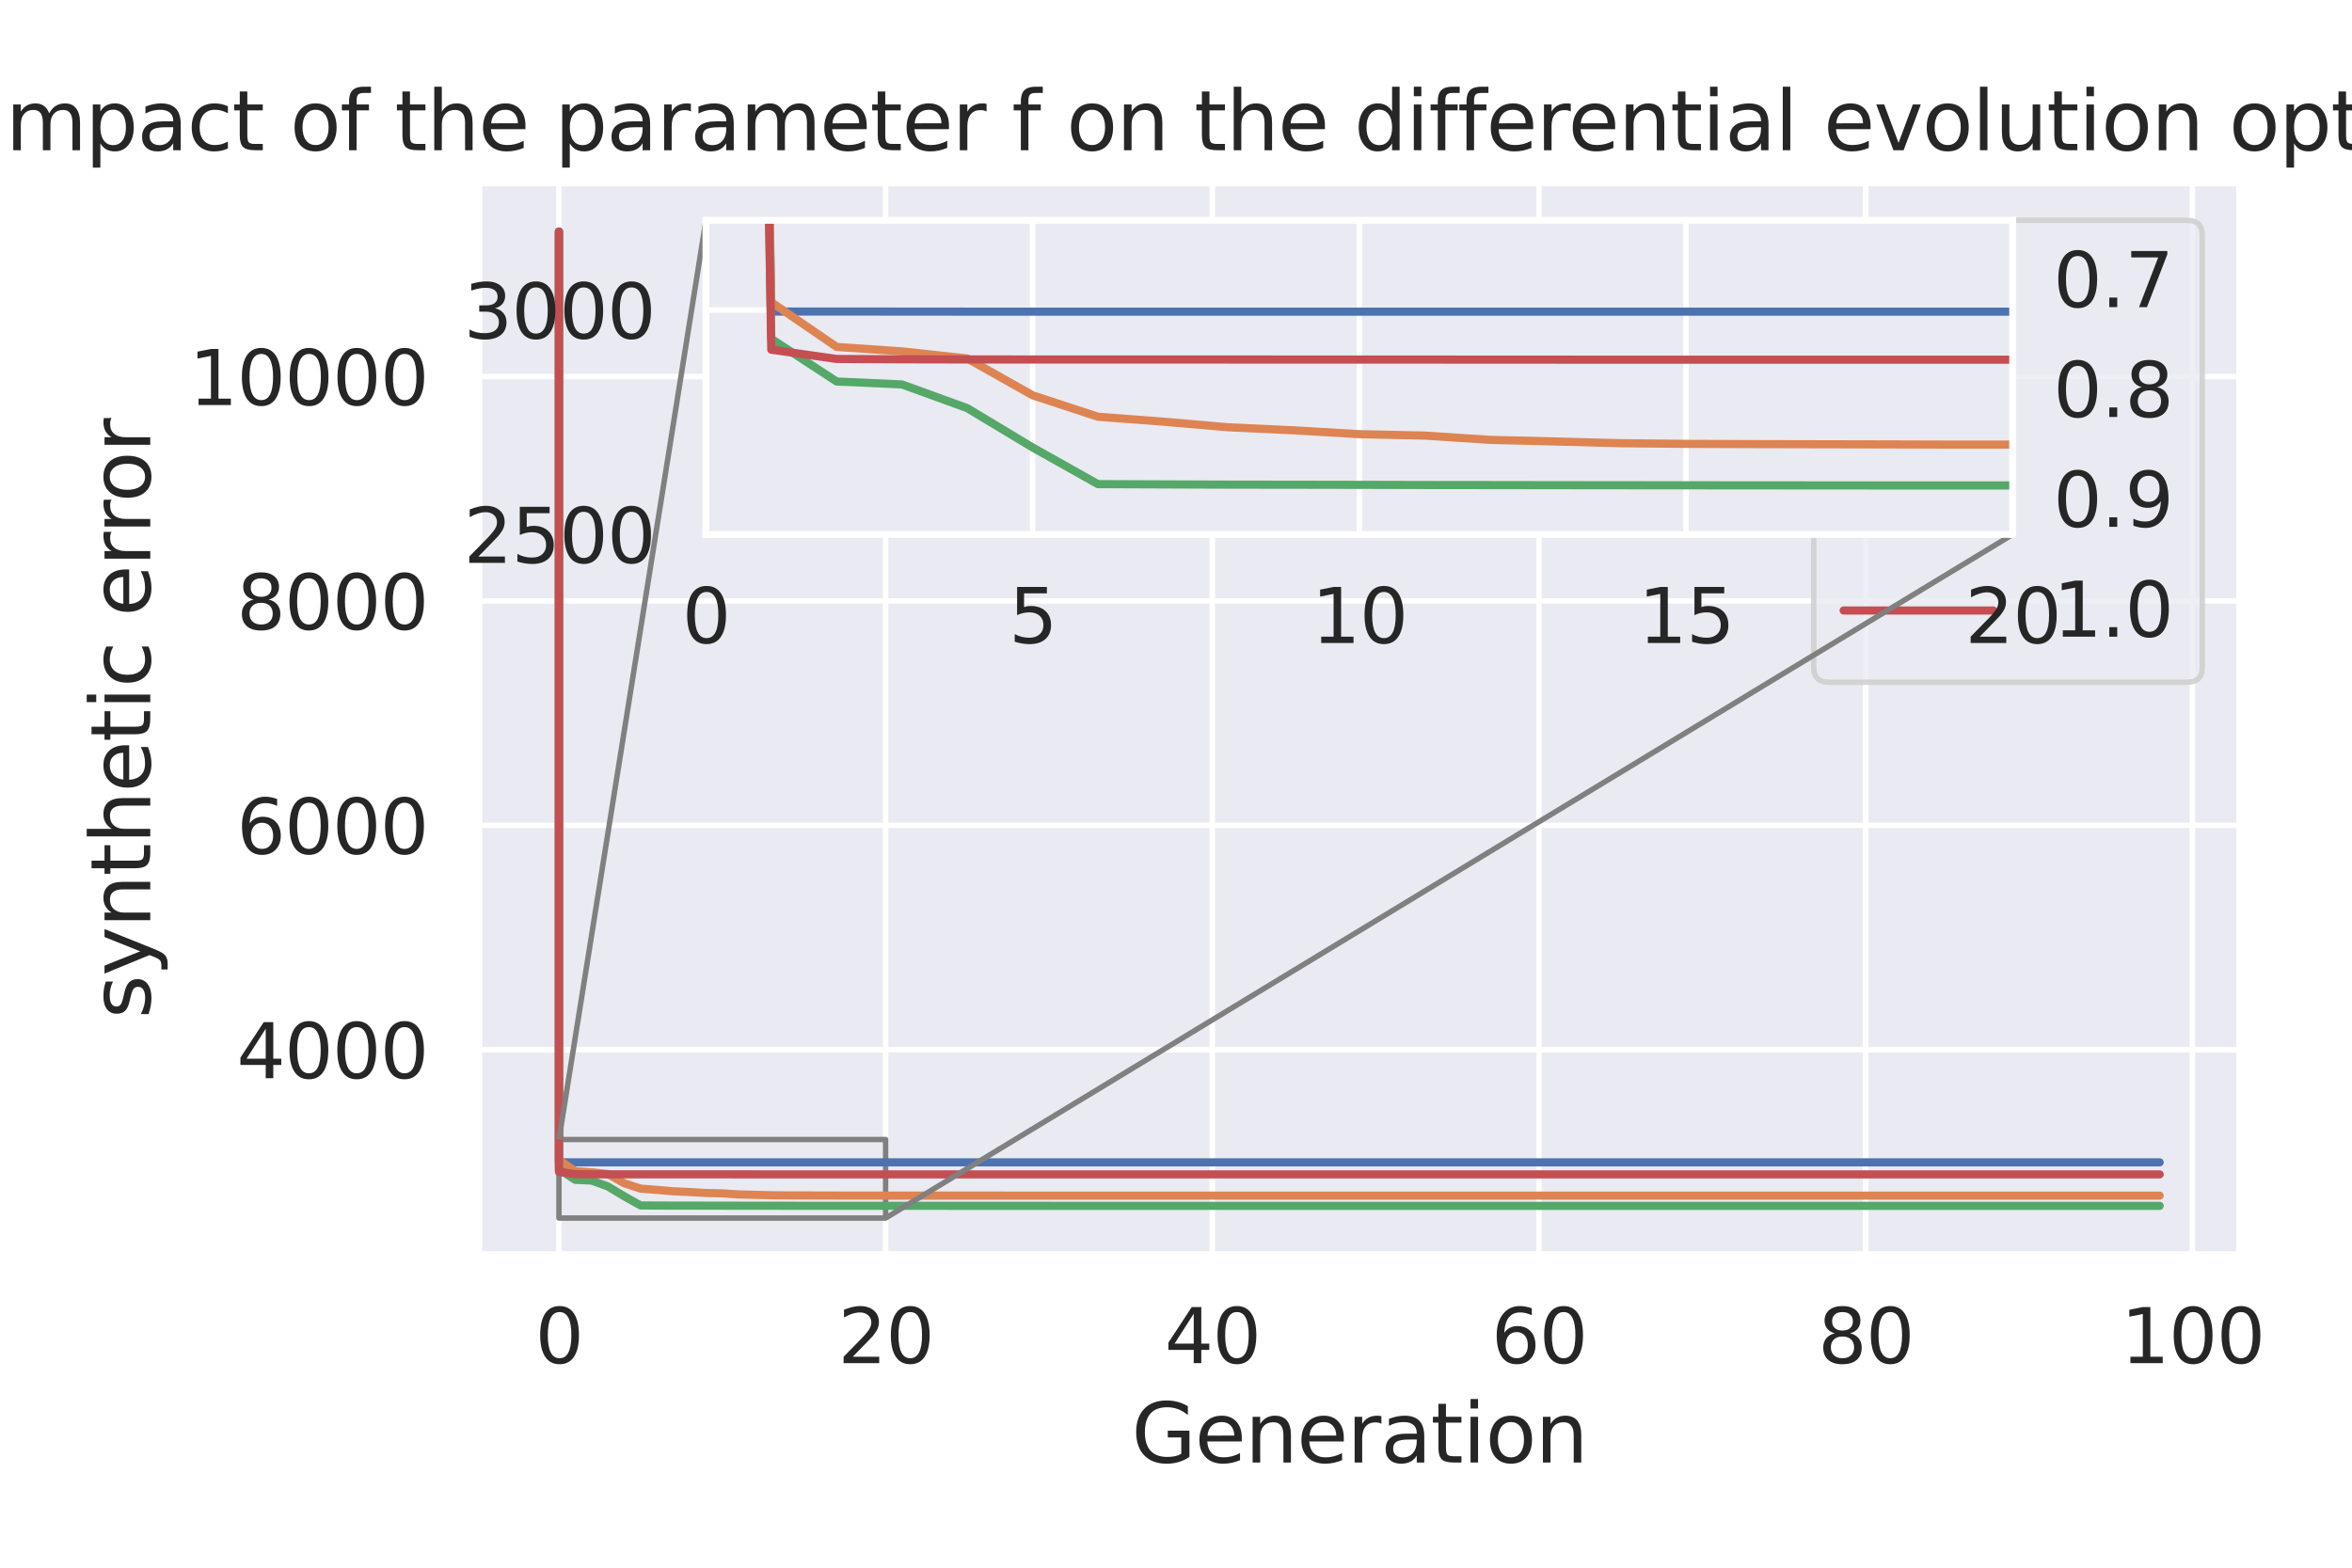 <?xml version="1.0" encoding="utf-8" standalone="no"?>
<!DOCTYPE svg PUBLIC "-//W3C//DTD SVG 1.1//EN"
  "http://www.w3.org/Graphics/SVG/1.1/DTD/svg11.dtd">
<svg xmlns:xlink="http://www.w3.org/1999/xlink" width="432pt" height="288pt" viewBox="0 0 432 288" xmlns="http://www.w3.org/2000/svg" version="1.1">
 <defs>
  <style type="text/css">*{stroke-linejoin: round; stroke-linecap: butt}</style>
 </defs>
 <g id="figure_1">
  <g id="patch_1">
   <path d="M 0 288 
L 432 288 
L 432 0 
L 0 0 
z
" style="fill: #ffffff"/>
  </g>
  <g id="axes_1">
   <g id="patch_2">
    <path d="M 87.959 230.475 
L 411.373 230.475 
L 411.373 33.598 
L 87.959 33.598 
z
" style="fill: #eaeaf2"/>
   </g>
   <g id="matplotlib.axis_1">
    <g id="xtick_1">
     <g id="line2d_1">
      <path d="M 102.66 230.475 
L 102.66 33.598 
" clip-path="url(#pa699267633)" style="fill: none; stroke: #ffffff; stroke-linecap: round"/>
     </g>
     <g id="text_1">
      <!-- 0 -->
      <g style="fill: #262626" transform="translate(98.286 250.423) scale(0.138 -0.138)">
       <defs>
        <path id="DejaVuSans-30" d="M 2034 4250 
Q 1547 4250 1301 3770 
Q 1056 3291 1056 2328 
Q 1056 1369 1301 889 
Q 1547 409 2034 409 
Q 2525 409 2770 889 
Q 3016 1369 3016 2328 
Q 3016 3291 2770 3770 
Q 2525 4250 2034 4250 
z
M 2034 4750 
Q 2819 4750 3233 4129 
Q 3647 3509 3647 2328 
Q 3647 1150 3233 529 
Q 2819 -91 2034 -91 
Q 1250 -91 836 529 
Q 422 1150 422 2328 
Q 422 3509 836 4129 
Q 1250 4750 2034 4750 
z
" transform="scale(0.016)"/>
       </defs>
       <use xlink:href="#DejaVuSans-30"/>
      </g>
     </g>
    </g>
    <g id="xtick_2">
     <g id="line2d_2">
      <path d="M 162.662 230.475 
L 162.662 33.598 
" clip-path="url(#pa699267633)" style="fill: none; stroke: #ffffff; stroke-linecap: round"/>
     </g>
     <g id="text_2">
      <!-- 20 -->
      <g style="fill: #262626" transform="translate(153.914 250.423) scale(0.138 -0.138)">
       <defs>
        <path id="DejaVuSans-32" d="M 1228 531 
L 3431 531 
L 3431 0 
L 469 0 
L 469 531 
Q 828 903 1448 1529 
Q 2069 2156 2228 2338 
Q 2531 2678 2651 2914 
Q 2772 3150 2772 3378 
Q 2772 3750 2511 3984 
Q 2250 4219 1831 4219 
Q 1534 4219 1204 4116 
Q 875 4013 500 3803 
L 500 4441 
Q 881 4594 1212 4672 
Q 1544 4750 1819 4750 
Q 2544 4750 2975 4387 
Q 3406 4025 3406 3419 
Q 3406 3131 3298 2873 
Q 3191 2616 2906 2266 
Q 2828 2175 2409 1742 
Q 1991 1309 1228 531 
z
" transform="scale(0.016)"/>
       </defs>
       <use xlink:href="#DejaVuSans-32"/>
       <use xlink:href="#DejaVuSans-30" x="63.623"/>
      </g>
     </g>
    </g>
    <g id="xtick_3">
     <g id="line2d_3">
      <path d="M 222.665 230.475 
L 222.665 33.598 
" clip-path="url(#pa699267633)" style="fill: none; stroke: #ffffff; stroke-linecap: round"/>
     </g>
     <g id="text_3">
      <!-- 40 -->
      <g style="fill: #262626" transform="translate(213.917 250.423) scale(0.138 -0.138)">
       <defs>
        <path id="DejaVuSans-34" d="M 2419 4116 
L 825 1625 
L 2419 1625 
L 2419 4116 
z
M 2253 4666 
L 3047 4666 
L 3047 1625 
L 3713 1625 
L 3713 1100 
L 3047 1100 
L 3047 0 
L 2419 0 
L 2419 1100 
L 313 1100 
L 313 1709 
L 2253 4666 
z
" transform="scale(0.016)"/>
       </defs>
       <use xlink:href="#DejaVuSans-34"/>
       <use xlink:href="#DejaVuSans-30" x="63.623"/>
      </g>
     </g>
    </g>
    <g id="xtick_4">
     <g id="line2d_4">
      <path d="M 282.667 230.475 
L 282.667 33.598 
" clip-path="url(#pa699267633)" style="fill: none; stroke: #ffffff; stroke-linecap: round"/>
     </g>
     <g id="text_4">
      <!-- 60 -->
      <g style="fill: #262626" transform="translate(273.919 250.423) scale(0.138 -0.138)">
       <defs>
        <path id="DejaVuSans-36" d="M 2113 2584 
Q 1688 2584 1439 2293 
Q 1191 2003 1191 1497 
Q 1191 994 1439 701 
Q 1688 409 2113 409 
Q 2538 409 2786 701 
Q 3034 994 3034 1497 
Q 3034 2003 2786 2293 
Q 2538 2584 2113 2584 
z
M 3366 4563 
L 3366 3988 
Q 3128 4100 2886 4159 
Q 2644 4219 2406 4219 
Q 1781 4219 1451 3797 
Q 1122 3375 1075 2522 
Q 1259 2794 1537 2939 
Q 1816 3084 2150 3084 
Q 2853 3084 3261 2657 
Q 3669 2231 3669 1497 
Q 3669 778 3244 343 
Q 2819 -91 2113 -91 
Q 1303 -91 875 529 
Q 447 1150 447 2328 
Q 447 3434 972 4092 
Q 1497 4750 2381 4750 
Q 2619 4750 2861 4703 
Q 3103 4656 3366 4563 
z
" transform="scale(0.016)"/>
       </defs>
       <use xlink:href="#DejaVuSans-36"/>
       <use xlink:href="#DejaVuSans-30" x="63.623"/>
      </g>
     </g>
    </g>
    <g id="xtick_5">
     <g id="line2d_5">
      <path d="M 342.67 230.475 
L 342.67 33.598 
" clip-path="url(#pa699267633)" style="fill: none; stroke: #ffffff; stroke-linecap: round"/>
     </g>
     <g id="text_5">
      <!-- 80 -->
      <g style="fill: #262626" transform="translate(333.922 250.423) scale(0.138 -0.138)">
       <defs>
        <path id="DejaVuSans-38" d="M 2034 2216 
Q 1584 2216 1326 1975 
Q 1069 1734 1069 1313 
Q 1069 891 1326 650 
Q 1584 409 2034 409 
Q 2484 409 2743 651 
Q 3003 894 3003 1313 
Q 3003 1734 2745 1975 
Q 2488 2216 2034 2216 
z
M 1403 2484 
Q 997 2584 770 2862 
Q 544 3141 544 3541 
Q 544 4100 942 4425 
Q 1341 4750 2034 4750 
Q 2731 4750 3128 4425 
Q 3525 4100 3525 3541 
Q 3525 3141 3298 2862 
Q 3072 2584 2669 2484 
Q 3125 2378 3379 2068 
Q 3634 1759 3634 1313 
Q 3634 634 3220 271 
Q 2806 -91 2034 -91 
Q 1263 -91 848 271 
Q 434 634 434 1313 
Q 434 1759 690 2068 
Q 947 2378 1403 2484 
z
M 1172 3481 
Q 1172 3119 1398 2916 
Q 1625 2713 2034 2713 
Q 2441 2713 2670 2916 
Q 2900 3119 2900 3481 
Q 2900 3844 2670 4047 
Q 2441 4250 2034 4250 
Q 1625 4250 1398 4047 
Q 1172 3844 1172 3481 
z
" transform="scale(0.016)"/>
       </defs>
       <use xlink:href="#DejaVuSans-38"/>
       <use xlink:href="#DejaVuSans-30" x="63.623"/>
      </g>
     </g>
    </g>
    <g id="xtick_6">
     <g id="line2d_6">
      <path d="M 402.672 230.475 
L 402.672 33.598 
" clip-path="url(#pa699267633)" style="fill: none; stroke: #ffffff; stroke-linecap: round"/>
     </g>
     <g id="text_6">
      <!-- 100 -->
      <g style="fill: #262626" transform="translate(389.55 250.423) scale(0.138 -0.138)">
       <defs>
        <path id="DejaVuSans-31" d="M 794 531 
L 1825 531 
L 1825 4091 
L 703 3866 
L 703 4441 
L 1819 4666 
L 2450 4666 
L 2450 531 
L 3481 531 
L 3481 0 
L 794 0 
L 794 531 
z
" transform="scale(0.016)"/>
       </defs>
       <use xlink:href="#DejaVuSans-31"/>
       <use xlink:href="#DejaVuSans-30" x="63.623"/>
       <use xlink:href="#DejaVuSans-30" x="127.246"/>
      </g>
     </g>
    </g>
    <g id="text_7">
     <!-- Generation -->
     <g style="fill: #262626" transform="translate(207.827 268.68) scale(0.15 -0.15)">
      <defs>
       <path id="DejaVuSans-47" d="M 3809 666 
L 3809 1919 
L 2778 1919 
L 2778 2438 
L 4434 2438 
L 4434 434 
Q 4069 175 3628 42 
Q 3188 -91 2688 -91 
Q 1594 -91 976 548 
Q 359 1188 359 2328 
Q 359 3472 976 4111 
Q 1594 4750 2688 4750 
Q 3144 4750 3555 4637 
Q 3966 4525 4313 4306 
L 4313 3634 
Q 3963 3931 3569 4081 
Q 3175 4231 2741 4231 
Q 1884 4231 1454 3753 
Q 1025 3275 1025 2328 
Q 1025 1384 1454 906 
Q 1884 428 2741 428 
Q 3075 428 3337 486 
Q 3600 544 3809 666 
z
" transform="scale(0.016)"/>
       <path id="DejaVuSans-65" d="M 3597 1894 
L 3597 1613 
L 953 1613 
Q 991 1019 1311 708 
Q 1631 397 2203 397 
Q 2534 397 2845 478 
Q 3156 559 3463 722 
L 3463 178 
Q 3153 47 2828 -22 
Q 2503 -91 2169 -91 
Q 1331 -91 842 396 
Q 353 884 353 1716 
Q 353 2575 817 3079 
Q 1281 3584 2069 3584 
Q 2775 3584 3186 3129 
Q 3597 2675 3597 1894 
z
M 3022 2063 
Q 3016 2534 2758 2815 
Q 2500 3097 2075 3097 
Q 1594 3097 1305 2825 
Q 1016 2553 972 2059 
L 3022 2063 
z
" transform="scale(0.016)"/>
       <path id="DejaVuSans-6e" d="M 3513 2113 
L 3513 0 
L 2938 0 
L 2938 2094 
Q 2938 2591 2744 2837 
Q 2550 3084 2163 3084 
Q 1697 3084 1428 2787 
Q 1159 2491 1159 1978 
L 1159 0 
L 581 0 
L 581 3500 
L 1159 3500 
L 1159 2956 
Q 1366 3272 1645 3428 
Q 1925 3584 2291 3584 
Q 2894 3584 3203 3211 
Q 3513 2838 3513 2113 
z
" transform="scale(0.016)"/>
       <path id="DejaVuSans-72" d="M 2631 2963 
Q 2534 3019 2420 3045 
Q 2306 3072 2169 3072 
Q 1681 3072 1420 2755 
Q 1159 2438 1159 1844 
L 1159 0 
L 581 0 
L 581 3500 
L 1159 3500 
L 1159 2956 
Q 1341 3275 1631 3429 
Q 1922 3584 2338 3584 
Q 2397 3584 2469 3576 
Q 2541 3569 2628 3553 
L 2631 2963 
z
" transform="scale(0.016)"/>
       <path id="DejaVuSans-61" d="M 2194 1759 
Q 1497 1759 1228 1600 
Q 959 1441 959 1056 
Q 959 750 1161 570 
Q 1363 391 1709 391 
Q 2188 391 2477 730 
Q 2766 1069 2766 1631 
L 2766 1759 
L 2194 1759 
z
M 3341 1997 
L 3341 0 
L 2766 0 
L 2766 531 
Q 2569 213 2275 61 
Q 1981 -91 1556 -91 
Q 1019 -91 701 211 
Q 384 513 384 1019 
Q 384 1609 779 1909 
Q 1175 2209 1959 2209 
L 2766 2209 
L 2766 2266 
Q 2766 2663 2505 2880 
Q 2244 3097 1772 3097 
Q 1472 3097 1187 3025 
Q 903 2953 641 2809 
L 641 3341 
Q 956 3463 1253 3523 
Q 1550 3584 1831 3584 
Q 2591 3584 2966 3190 
Q 3341 2797 3341 1997 
z
" transform="scale(0.016)"/>
       <path id="DejaVuSans-74" d="M 1172 4494 
L 1172 3500 
L 2356 3500 
L 2356 3053 
L 1172 3053 
L 1172 1153 
Q 1172 725 1289 603 
Q 1406 481 1766 481 
L 2356 481 
L 2356 0 
L 1766 0 
Q 1100 0 847 248 
Q 594 497 594 1153 
L 594 3053 
L 172 3053 
L 172 3500 
L 594 3500 
L 594 4494 
L 1172 4494 
z
" transform="scale(0.016)"/>
       <path id="DejaVuSans-69" d="M 603 3500 
L 1178 3500 
L 1178 0 
L 603 0 
L 603 3500 
z
M 603 4863 
L 1178 4863 
L 1178 4134 
L 603 4134 
L 603 4863 
z
" transform="scale(0.016)"/>
       <path id="DejaVuSans-6f" d="M 1959 3097 
Q 1497 3097 1228 2736 
Q 959 2375 959 1747 
Q 959 1119 1226 758 
Q 1494 397 1959 397 
Q 2419 397 2687 759 
Q 2956 1122 2956 1747 
Q 2956 2369 2687 2733 
Q 2419 3097 1959 3097 
z
M 1959 3584 
Q 2709 3584 3137 3096 
Q 3566 2609 3566 1747 
Q 3566 888 3137 398 
Q 2709 -91 1959 -91 
Q 1206 -91 779 398 
Q 353 888 353 1747 
Q 353 2609 779 3096 
Q 1206 3584 1959 3584 
z
" transform="scale(0.016)"/>
      </defs>
      <use xlink:href="#DejaVuSans-47"/>
      <use xlink:href="#DejaVuSans-65" x="77.49"/>
      <use xlink:href="#DejaVuSans-6e" x="139.014"/>
      <use xlink:href="#DejaVuSans-65" x="202.393"/>
      <use xlink:href="#DejaVuSans-72" x="263.916"/>
      <use xlink:href="#DejaVuSans-61" x="305.029"/>
      <use xlink:href="#DejaVuSans-74" x="366.309"/>
      <use xlink:href="#DejaVuSans-69" x="405.518"/>
      <use xlink:href="#DejaVuSans-6f" x="433.301"/>
      <use xlink:href="#DejaVuSans-6e" x="494.482"/>
     </g>
    </g>
   </g>
   <g id="matplotlib.axis_2">
    <g id="ytick_1">
     <g id="line2d_7">
      <path d="M 87.959 192.853 
L 411.373 192.853 
" clip-path="url(#pa699267633)" style="fill: none; stroke: #ffffff; stroke-linecap: round"/>
     </g>
     <g id="text_8">
      <!-- 4000 -->
      <g style="fill: #262626" transform="translate(43.466 198.077) scale(0.138 -0.138)">
       <use xlink:href="#DejaVuSans-34"/>
       <use xlink:href="#DejaVuSans-30" x="63.623"/>
       <use xlink:href="#DejaVuSans-30" x="127.246"/>
       <use xlink:href="#DejaVuSans-30" x="190.869"/>
      </g>
     </g>
    </g>
    <g id="ytick_2">
     <g id="line2d_8">
      <path d="M 87.959 151.63 
L 411.373 151.63 
" clip-path="url(#pa699267633)" style="fill: none; stroke: #ffffff; stroke-linecap: round"/>
     </g>
     <g id="text_9">
      <!-- 6000 -->
      <g style="fill: #262626" transform="translate(43.466 156.854) scale(0.138 -0.138)">
       <use xlink:href="#DejaVuSans-36"/>
       <use xlink:href="#DejaVuSans-30" x="63.623"/>
       <use xlink:href="#DejaVuSans-30" x="127.246"/>
       <use xlink:href="#DejaVuSans-30" x="190.869"/>
      </g>
     </g>
    </g>
    <g id="ytick_3">
     <g id="line2d_9">
      <path d="M 87.959 110.408 
L 411.373 110.408 
" clip-path="url(#pa699267633)" style="fill: none; stroke: #ffffff; stroke-linecap: round"/>
     </g>
     <g id="text_10">
      <!-- 8000 -->
      <g style="fill: #262626" transform="translate(43.466 115.632) scale(0.138 -0.138)">
       <use xlink:href="#DejaVuSans-38"/>
       <use xlink:href="#DejaVuSans-30" x="63.623"/>
       <use xlink:href="#DejaVuSans-30" x="127.246"/>
       <use xlink:href="#DejaVuSans-30" x="190.869"/>
      </g>
     </g>
    </g>
    <g id="ytick_4">
     <g id="line2d_10">
      <path d="M 87.959 69.185 
L 411.373 69.185 
" clip-path="url(#pa699267633)" style="fill: none; stroke: #ffffff; stroke-linecap: round"/>
     </g>
     <g id="text_11">
      <!-- 10000 -->
      <g style="fill: #262626" transform="translate(34.717 74.409) scale(0.138 -0.138)">
       <use xlink:href="#DejaVuSans-31"/>
       <use xlink:href="#DejaVuSans-30" x="63.623"/>
       <use xlink:href="#DejaVuSans-30" x="127.246"/>
       <use xlink:href="#DejaVuSans-30" x="190.869"/>
       <use xlink:href="#DejaVuSans-30" x="254.492"/>
      </g>
     </g>
    </g>
    <g id="text_12">
     <!-- synthetic error -->
     <g style="fill: #262626" transform="translate(27.598 187.129) rotate(-90) scale(0.15 -0.15)">
      <defs>
       <path id="DejaVuSans-73" d="M 2834 3397 
L 2834 2853 
Q 2591 2978 2328 3040 
Q 2066 3103 1784 3103 
Q 1356 3103 1142 2972 
Q 928 2841 928 2578 
Q 928 2378 1081 2264 
Q 1234 2150 1697 2047 
L 1894 2003 
Q 2506 1872 2764 1633 
Q 3022 1394 3022 966 
Q 3022 478 2636 193 
Q 2250 -91 1575 -91 
Q 1294 -91 989 -36 
Q 684 19 347 128 
L 347 722 
Q 666 556 975 473 
Q 1284 391 1588 391 
Q 1994 391 2212 530 
Q 2431 669 2431 922 
Q 2431 1156 2273 1281 
Q 2116 1406 1581 1522 
L 1381 1569 
Q 847 1681 609 1914 
Q 372 2147 372 2553 
Q 372 3047 722 3315 
Q 1072 3584 1716 3584 
Q 2034 3584 2315 3537 
Q 2597 3491 2834 3397 
z
" transform="scale(0.016)"/>
       <path id="DejaVuSans-79" d="M 2059 -325 
Q 1816 -950 1584 -1140 
Q 1353 -1331 966 -1331 
L 506 -1331 
L 506 -850 
L 844 -850 
Q 1081 -850 1212 -737 
Q 1344 -625 1503 -206 
L 1606 56 
L 191 3500 
L 800 3500 
L 1894 763 
L 2988 3500 
L 3597 3500 
L 2059 -325 
z
" transform="scale(0.016)"/>
       <path id="DejaVuSans-68" d="M 3513 2113 
L 3513 0 
L 2938 0 
L 2938 2094 
Q 2938 2591 2744 2837 
Q 2550 3084 2163 3084 
Q 1697 3084 1428 2787 
Q 1159 2491 1159 1978 
L 1159 0 
L 581 0 
L 581 4863 
L 1159 4863 
L 1159 2956 
Q 1366 3272 1645 3428 
Q 1925 3584 2291 3584 
Q 2894 3584 3203 3211 
Q 3513 2838 3513 2113 
z
" transform="scale(0.016)"/>
       <path id="DejaVuSans-63" d="M 3122 3366 
L 3122 2828 
Q 2878 2963 2633 3030 
Q 2388 3097 2138 3097 
Q 1578 3097 1268 2742 
Q 959 2388 959 1747 
Q 959 1106 1268 751 
Q 1578 397 2138 397 
Q 2388 397 2633 464 
Q 2878 531 3122 666 
L 3122 134 
Q 2881 22 2623 -34 
Q 2366 -91 2075 -91 
Q 1284 -91 818 406 
Q 353 903 353 1747 
Q 353 2603 823 3093 
Q 1294 3584 2113 3584 
Q 2378 3584 2631 3529 
Q 2884 3475 3122 3366 
z
" transform="scale(0.016)"/>
       <path id="DejaVuSans-20" transform="scale(0.016)"/>
      </defs>
      <use xlink:href="#DejaVuSans-73"/>
      <use xlink:href="#DejaVuSans-79" x="52.1"/>
      <use xlink:href="#DejaVuSans-6e" x="111.279"/>
      <use xlink:href="#DejaVuSans-74" x="174.658"/>
      <use xlink:href="#DejaVuSans-68" x="213.867"/>
      <use xlink:href="#DejaVuSans-65" x="277.246"/>
      <use xlink:href="#DejaVuSans-74" x="338.77"/>
      <use xlink:href="#DejaVuSans-69" x="377.979"/>
      <use xlink:href="#DejaVuSans-63" x="405.762"/>
      <use xlink:href="#DejaVuSans-20" x="460.742"/>
      <use xlink:href="#DejaVuSans-65" x="492.529"/>
      <use xlink:href="#DejaVuSans-72" x="554.053"/>
      <use xlink:href="#DejaVuSans-72" x="593.416"/>
      <use xlink:href="#DejaVuSans-6f" x="632.279"/>
      <use xlink:href="#DejaVuSans-72" x="693.461"/>
     </g>
    </g>
   </g>
   <g id="patch_3">
    <path d="M 102.66 223.77 
L 162.662 223.77 
L 162.662 209.342 
L 102.66 209.342 
L 102.66 223.77 
z
" clip-path="url(#pa699267633)" style="fill: none; stroke: #808080; stroke-linejoin: miter"/>
   </g>
   <g id="line2d_11">
    <path d="M 102.66 42.547 
L 102.66 213.53 
L 105.66 213.531 
L 108.66 213.533 
L 111.66 213.536 
L 114.66 213.536 
L 117.661 213.536 
L 120.661 213.536 
L 123.661 213.536 
L 126.661 213.536 
L 129.661 213.536 
L 132.661 213.536 
L 135.661 213.536 
L 138.661 213.536 
L 141.662 213.536 
L 144.662 213.536 
L 147.662 213.536 
L 150.662 213.536 
L 153.662 213.536 
L 156.662 213.536 
L 159.662 213.536 
L 162.662 213.536 
L 165.663 213.536 
L 168.663 213.536 
L 171.663 213.536 
L 174.663 213.536 
L 177.663 213.536 
L 180.663 213.536 
L 183.663 213.536 
L 186.663 213.536 
L 189.664 213.536 
L 192.664 213.536 
L 195.664 213.536 
L 198.664 213.536 
L 201.664 213.536 
L 204.664 213.536 
L 207.664 213.536 
L 210.664 213.536 
L 213.665 213.536 
L 216.665 213.536 
L 219.665 213.536 
L 222.665 213.536 
L 225.665 213.536 
L 228.665 213.536 
L 231.665 213.536 
L 234.665 213.536 
L 237.666 213.536 
L 240.666 213.536 
L 243.666 213.536 
L 246.666 213.536 
L 249.666 213.536 
L 252.666 213.536 
L 255.666 213.536 
L 258.666 213.536 
L 261.667 213.536 
L 264.667 213.536 
L 267.667 213.536 
L 270.667 213.536 
L 273.667 213.536 
L 276.667 213.536 
L 279.667 213.536 
L 282.667 213.536 
L 285.668 213.536 
L 288.668 213.536 
L 291.668 213.536 
L 294.668 213.536 
L 297.668 213.536 
L 300.668 213.536 
L 303.668 213.536 
L 306.668 213.536 
L 309.669 213.536 
L 312.669 213.536 
L 315.669 213.536 
L 318.669 213.536 
L 321.669 213.536 
L 324.669 213.536 
L 327.669 213.536 
L 330.669 213.536 
L 333.67 213.536 
L 336.67 213.536 
L 339.67 213.536 
L 342.67 213.536 
L 345.67 213.536 
L 348.67 213.536 
L 351.67 213.536 
L 354.67 213.536 
L 357.671 213.536 
L 360.671 213.536 
L 363.671 213.536 
L 366.671 213.536 
L 369.671 213.536 
L 372.671 213.536 
L 375.671 213.536 
L 378.671 213.536 
L 381.672 213.536 
L 384.672 213.536 
L 387.672 213.536 
L 390.672 213.536 
L 393.672 213.536 
L 396.672 213.536 
" clip-path="url(#pa699267633)" style="fill: none; stroke: #4c72b0; stroke-width: 1.5; stroke-linecap: round"/>
   </g>
   <g id="line2d_12">
    <path d="M 102.66 42.547 
L 102.66 213.103 
L 105.66 215.157 
L 108.66 215.362 
L 111.66 215.688 
L 114.66 217.379 
L 117.661 218.364 
L 120.661 218.59 
L 123.661 218.849 
L 126.661 218.987 
L 129.661 219.165 
L 132.661 219.229 
L 135.661 219.426 
L 138.661 219.499 
L 141.662 219.579 
L 144.662 219.609 
L 147.662 219.621 
L 150.662 219.627 
L 153.662 219.634 
L 156.662 219.642 
L 159.662 219.644 
L 162.662 219.645 
L 165.663 219.645 
L 168.663 219.645 
L 171.663 219.646 
L 174.663 219.647 
L 177.663 219.647 
L 180.663 219.647 
L 183.663 219.647 
L 186.663 219.648 
L 189.664 219.648 
L 192.664 219.648 
L 195.664 219.648 
L 198.664 219.648 
L 201.664 219.648 
L 204.664 219.648 
L 207.664 219.648 
L 210.664 219.648 
L 213.665 219.648 
L 216.665 219.648 
L 219.665 219.65 
L 222.665 219.65 
L 225.665 219.65 
L 228.665 219.65 
L 231.665 219.65 
L 234.665 219.65 
L 237.666 219.65 
L 240.666 219.65 
L 243.666 219.65 
L 246.666 219.65 
L 249.666 219.65 
L 252.666 219.65 
L 255.666 219.65 
L 258.666 219.65 
L 261.667 219.65 
L 264.667 219.651 
L 267.667 219.651 
L 270.667 219.651 
L 273.667 219.651 
L 276.667 219.651 
L 279.667 219.651 
L 282.667 219.651 
L 285.668 219.651 
L 288.668 219.651 
L 291.668 219.651 
L 294.668 219.651 
L 297.668 219.651 
L 300.668 219.651 
L 303.668 219.651 
L 306.668 219.651 
L 309.669 219.651 
L 312.669 219.651 
L 315.669 219.651 
L 318.669 219.651 
L 321.669 219.651 
L 324.669 219.651 
L 327.669 219.651 
L 330.669 219.651 
L 333.67 219.651 
L 336.67 219.651 
L 339.67 219.651 
L 342.67 219.651 
L 345.67 219.651 
L 348.67 219.651 
L 351.67 219.651 
L 354.67 219.651 
L 357.671 219.651 
L 360.671 219.651 
L 363.671 219.651 
L 366.671 219.651 
L 369.671 219.651 
L 372.671 219.651 
L 375.671 219.651 
L 378.671 219.651 
L 381.672 219.651 
L 384.672 219.651 
L 387.672 219.651 
L 390.672 219.652 
L 393.672 219.652 
L 396.672 219.652 
" clip-path="url(#pa699267633)" style="fill: none; stroke: #dd8452; stroke-width: 1.5; stroke-linecap: round"/>
   </g>
   <g id="line2d_13">
    <path d="M 102.66 42.547 
L 102.66 214.783 
L 105.66 216.745 
L 108.66 216.88 
L 111.66 217.969 
L 114.66 219.775 
L 117.661 221.459 
L 120.661 221.471 
L 123.661 221.482 
L 126.661 221.486 
L 129.661 221.491 
L 132.661 221.499 
L 135.661 221.502 
L 138.661 221.506 
L 141.662 221.51 
L 144.662 221.512 
L 147.662 221.515 
L 150.662 221.517 
L 153.662 221.519 
L 156.662 221.519 
L 159.662 221.519 
L 162.662 221.52 
L 165.663 221.52 
L 168.663 221.521 
L 171.663 221.522 
L 174.663 221.523 
L 177.663 221.524 
L 180.663 221.524 
L 183.663 221.524 
L 186.663 221.525 
L 189.664 221.525 
L 192.664 221.525 
L 195.664 221.526 
L 198.664 221.526 
L 201.664 221.526 
L 204.664 221.526 
L 207.664 221.526 
L 210.664 221.526 
L 213.665 221.526 
L 216.665 221.526 
L 219.665 221.526 
L 222.665 221.526 
L 225.665 221.526 
L 228.665 221.526 
L 231.665 221.526 
L 234.665 221.526 
L 237.666 221.526 
L 240.666 221.526 
L 243.666 221.526 
L 246.666 221.526 
L 249.666 221.526 
L 252.666 221.526 
L 255.666 221.526 
L 258.666 221.526 
L 261.667 221.526 
L 264.667 221.526 
L 267.667 221.526 
L 270.667 221.526 
L 273.667 221.526 
L 276.667 221.526 
L 279.667 221.526 
L 282.667 221.526 
L 285.668 221.526 
L 288.668 221.526 
L 291.668 221.526 
L 294.668 221.526 
L 297.668 221.526 
L 300.668 221.526 
L 303.668 221.526 
L 306.668 221.526 
L 309.669 221.526 
L 312.669 221.526 
L 315.669 221.526 
L 318.669 221.526 
L 321.669 221.526 
L 324.669 221.526 
L 327.669 221.526 
L 330.669 221.526 
L 333.67 221.526 
L 336.67 221.526 
L 339.67 221.526 
L 342.67 221.526 
L 345.67 221.526 
L 348.67 221.526 
L 351.67 221.526 
L 354.67 221.526 
L 357.671 221.526 
L 360.671 221.526 
L 363.671 221.526 
L 366.671 221.526 
L 369.671 221.526 
L 372.671 221.526 
L 375.671 221.526 
L 378.671 221.526 
L 381.672 221.526 
L 384.672 221.526 
L 387.672 221.526 
L 390.672 221.526 
L 393.672 221.526 
L 396.672 221.526 
" clip-path="url(#pa699267633)" style="fill: none; stroke: #55a868; stroke-width: 1.5; stroke-linecap: round"/>
   </g>
   <g id="line2d_14">
    <path d="M 102.66 42.547 
L 102.66 215.283 
L 105.66 215.709 
L 108.66 215.726 
L 111.66 215.732 
L 114.66 215.734 
L 117.661 215.736 
L 120.661 215.736 
L 123.661 215.736 
L 126.661 215.737 
L 129.661 215.737 
L 132.661 215.738 
L 135.661 215.741 
L 138.661 215.742 
L 141.662 215.744 
L 144.662 215.744 
L 147.662 215.744 
L 150.662 215.744 
L 153.662 215.744 
L 156.662 215.744 
L 159.662 215.744 
L 162.662 215.744 
L 165.663 215.744 
L 168.663 215.744 
L 171.663 215.744 
L 174.663 215.744 
L 177.663 215.744 
L 180.663 215.744 
L 183.663 215.744 
L 186.663 215.744 
L 189.664 215.744 
L 192.664 215.744 
L 195.664 215.744 
L 198.664 215.744 
L 201.664 215.744 
L 204.664 215.744 
L 207.664 215.744 
L 210.664 215.744 
L 213.665 215.744 
L 216.665 215.744 
L 219.665 215.744 
L 222.665 215.744 
L 225.665 215.744 
L 228.665 215.744 
L 231.665 215.744 
L 234.665 215.744 
L 237.666 215.744 
L 240.666 215.744 
L 243.666 215.744 
L 246.666 215.744 
L 249.666 215.744 
L 252.666 215.744 
L 255.666 215.744 
L 258.666 215.744 
L 261.667 215.744 
L 264.667 215.744 
L 267.667 215.744 
L 270.667 215.744 
L 273.667 215.744 
L 276.667 215.744 
L 279.667 215.744 
L 282.667 215.744 
L 285.668 215.744 
L 288.668 215.744 
L 291.668 215.744 
L 294.668 215.744 
L 297.668 215.744 
L 300.668 215.744 
L 303.668 215.744 
L 306.668 215.744 
L 309.669 215.744 
L 312.669 215.744 
L 315.669 215.744 
L 318.669 215.744 
L 321.669 215.744 
L 324.669 215.744 
L 327.669 215.744 
L 330.669 215.744 
L 333.67 215.744 
L 336.67 215.744 
L 339.67 215.744 
L 342.67 215.744 
L 345.67 215.744 
L 348.67 215.744 
L 351.67 215.744 
L 354.67 215.744 
L 357.671 215.744 
L 360.671 215.744 
L 363.671 215.744 
L 366.671 215.744 
L 369.671 215.744 
L 372.671 215.744 
L 375.671 215.744 
L 378.671 215.744 
L 381.672 215.744 
L 384.672 215.744 
L 387.672 215.744 
L 390.672 215.744 
L 393.672 215.744 
L 396.672 215.744 
" clip-path="url(#pa699267633)" style="fill: none; stroke: #c44e52; stroke-width: 1.5; stroke-linecap: round"/>
   </g>
   <g id="patch_4">
    <path d="M 87.959 230.475 
L 87.959 33.598 
" style="fill: none; stroke: #ffffff; stroke-width: 1.25; stroke-linejoin: miter; stroke-linecap: square"/>
   </g>
   <g id="patch_5">
    <path d="M 411.373 230.475 
L 411.373 33.598 
" style="fill: none; stroke: #ffffff; stroke-width: 1.25; stroke-linejoin: miter; stroke-linecap: square"/>
   </g>
   <g id="patch_6">
    <path d="M 87.959 230.475 
L 411.373 230.475 
" style="fill: none; stroke: #ffffff; stroke-width: 1.25; stroke-linejoin: miter; stroke-linecap: square"/>
   </g>
   <g id="patch_7">
    <path d="M 87.959 33.598 
L 411.373 33.598 
" style="fill: none; stroke: #ffffff; stroke-width: 1.25; stroke-linejoin: miter; stroke-linecap: square"/>
   </g>
   <g id="text_13">
    <!-- Impact of the parameter f on the differential evolution optimization -->
    <g style="fill: #262626" transform="translate(-3.383 27.598) scale(0.15 -0.15)">
     <defs>
      <path id="DejaVuSans-49" d="M 628 4666 
L 1259 4666 
L 1259 0 
L 628 0 
L 628 4666 
z
" transform="scale(0.016)"/>
      <path id="DejaVuSans-6d" d="M 3328 2828 
Q 3544 3216 3844 3400 
Q 4144 3584 4550 3584 
Q 5097 3584 5394 3201 
Q 5691 2819 5691 2113 
L 5691 0 
L 5113 0 
L 5113 2094 
Q 5113 2597 4934 2840 
Q 4756 3084 4391 3084 
Q 3944 3084 3684 2787 
Q 3425 2491 3425 1978 
L 3425 0 
L 2847 0 
L 2847 2094 
Q 2847 2600 2669 2842 
Q 2491 3084 2119 3084 
Q 1678 3084 1418 2786 
Q 1159 2488 1159 1978 
L 1159 0 
L 581 0 
L 581 3500 
L 1159 3500 
L 1159 2956 
Q 1356 3278 1631 3431 
Q 1906 3584 2284 3584 
Q 2666 3584 2933 3390 
Q 3200 3197 3328 2828 
z
" transform="scale(0.016)"/>
      <path id="DejaVuSans-70" d="M 1159 525 
L 1159 -1331 
L 581 -1331 
L 581 3500 
L 1159 3500 
L 1159 2969 
Q 1341 3281 1617 3432 
Q 1894 3584 2278 3584 
Q 2916 3584 3314 3078 
Q 3713 2572 3713 1747 
Q 3713 922 3314 415 
Q 2916 -91 2278 -91 
Q 1894 -91 1617 61 
Q 1341 213 1159 525 
z
M 3116 1747 
Q 3116 2381 2855 2742 
Q 2594 3103 2138 3103 
Q 1681 3103 1420 2742 
Q 1159 2381 1159 1747 
Q 1159 1113 1420 752 
Q 1681 391 2138 391 
Q 2594 391 2855 752 
Q 3116 1113 3116 1747 
z
" transform="scale(0.016)"/>
      <path id="DejaVuSans-66" d="M 2375 4863 
L 2375 4384 
L 1825 4384 
Q 1516 4384 1395 4259 
Q 1275 4134 1275 3809 
L 1275 3500 
L 2222 3500 
L 2222 3053 
L 1275 3053 
L 1275 0 
L 697 0 
L 697 3053 
L 147 3053 
L 147 3500 
L 697 3500 
L 697 3744 
Q 697 4328 969 4595 
Q 1241 4863 1831 4863 
L 2375 4863 
z
" transform="scale(0.016)"/>
      <path id="DejaVuSans-64" d="M 2906 2969 
L 2906 4863 
L 3481 4863 
L 3481 0 
L 2906 0 
L 2906 525 
Q 2725 213 2448 61 
Q 2172 -91 1784 -91 
Q 1150 -91 751 415 
Q 353 922 353 1747 
Q 353 2572 751 3078 
Q 1150 3584 1784 3584 
Q 2172 3584 2448 3432 
Q 2725 3281 2906 2969 
z
M 947 1747 
Q 947 1113 1208 752 
Q 1469 391 1925 391 
Q 2381 391 2643 752 
Q 2906 1113 2906 1747 
Q 2906 2381 2643 2742 
Q 2381 3103 1925 3103 
Q 1469 3103 1208 2742 
Q 947 2381 947 1747 
z
" transform="scale(0.016)"/>
      <path id="DejaVuSans-6c" d="M 603 4863 
L 1178 4863 
L 1178 0 
L 603 0 
L 603 4863 
z
" transform="scale(0.016)"/>
      <path id="DejaVuSans-76" d="M 191 3500 
L 800 3500 
L 1894 563 
L 2988 3500 
L 3597 3500 
L 2284 0 
L 1503 0 
L 191 3500 
z
" transform="scale(0.016)"/>
      <path id="DejaVuSans-75" d="M 544 1381 
L 544 3500 
L 1119 3500 
L 1119 1403 
Q 1119 906 1312 657 
Q 1506 409 1894 409 
Q 2359 409 2629 706 
Q 2900 1003 2900 1516 
L 2900 3500 
L 3475 3500 
L 3475 0 
L 2900 0 
L 2900 538 
Q 2691 219 2414 64 
Q 2138 -91 1772 -91 
Q 1169 -91 856 284 
Q 544 659 544 1381 
z
M 1991 3584 
L 1991 3584 
z
" transform="scale(0.016)"/>
      <path id="DejaVuSans-7a" d="M 353 3500 
L 3084 3500 
L 3084 2975 
L 922 459 
L 3084 459 
L 3084 0 
L 275 0 
L 275 525 
L 2438 3041 
L 353 3041 
L 353 3500 
z
" transform="scale(0.016)"/>
     </defs>
     <use xlink:href="#DejaVuSans-49"/>
     <use xlink:href="#DejaVuSans-6d" x="29.492"/>
     <use xlink:href="#DejaVuSans-70" x="126.904"/>
     <use xlink:href="#DejaVuSans-61" x="190.381"/>
     <use xlink:href="#DejaVuSans-63" x="251.66"/>
     <use xlink:href="#DejaVuSans-74" x="306.641"/>
     <use xlink:href="#DejaVuSans-20" x="345.85"/>
     <use xlink:href="#DejaVuSans-6f" x="377.637"/>
     <use xlink:href="#DejaVuSans-66" x="438.818"/>
     <use xlink:href="#DejaVuSans-20" x="474.023"/>
     <use xlink:href="#DejaVuSans-74" x="505.811"/>
     <use xlink:href="#DejaVuSans-68" x="545.02"/>
     <use xlink:href="#DejaVuSans-65" x="608.398"/>
     <use xlink:href="#DejaVuSans-20" x="669.922"/>
     <use xlink:href="#DejaVuSans-70" x="701.709"/>
     <use xlink:href="#DejaVuSans-61" x="765.186"/>
     <use xlink:href="#DejaVuSans-72" x="826.465"/>
     <use xlink:href="#DejaVuSans-61" x="867.578"/>
     <use xlink:href="#DejaVuSans-6d" x="928.857"/>
     <use xlink:href="#DejaVuSans-65" x="1026.27"/>
     <use xlink:href="#DejaVuSans-74" x="1087.793"/>
     <use xlink:href="#DejaVuSans-65" x="1127.002"/>
     <use xlink:href="#DejaVuSans-72" x="1188.525"/>
     <use xlink:href="#DejaVuSans-20" x="1229.639"/>
     <use xlink:href="#DejaVuSans-66" x="1261.426"/>
     <use xlink:href="#DejaVuSans-20" x="1296.631"/>
     <use xlink:href="#DejaVuSans-6f" x="1328.418"/>
     <use xlink:href="#DejaVuSans-6e" x="1389.6"/>
     <use xlink:href="#DejaVuSans-20" x="1452.979"/>
     <use xlink:href="#DejaVuSans-74" x="1484.766"/>
     <use xlink:href="#DejaVuSans-68" x="1523.975"/>
     <use xlink:href="#DejaVuSans-65" x="1587.354"/>
     <use xlink:href="#DejaVuSans-20" x="1648.877"/>
     <use xlink:href="#DejaVuSans-64" x="1680.664"/>
     <use xlink:href="#DejaVuSans-69" x="1744.141"/>
     <use xlink:href="#DejaVuSans-66" x="1771.924"/>
     <use xlink:href="#DejaVuSans-66" x="1807.129"/>
     <use xlink:href="#DejaVuSans-65" x="1842.334"/>
     <use xlink:href="#DejaVuSans-72" x="1903.857"/>
     <use xlink:href="#DejaVuSans-65" x="1942.721"/>
     <use xlink:href="#DejaVuSans-6e" x="2004.244"/>
     <use xlink:href="#DejaVuSans-74" x="2067.623"/>
     <use xlink:href="#DejaVuSans-69" x="2106.832"/>
     <use xlink:href="#DejaVuSans-61" x="2134.615"/>
     <use xlink:href="#DejaVuSans-6c" x="2195.895"/>
     <use xlink:href="#DejaVuSans-20" x="2223.678"/>
     <use xlink:href="#DejaVuSans-65" x="2255.465"/>
     <use xlink:href="#DejaVuSans-76" x="2316.988"/>
     <use xlink:href="#DejaVuSans-6f" x="2376.168"/>
     <use xlink:href="#DejaVuSans-6c" x="2437.35"/>
     <use xlink:href="#DejaVuSans-75" x="2465.133"/>
     <use xlink:href="#DejaVuSans-74" x="2528.512"/>
     <use xlink:href="#DejaVuSans-69" x="2567.721"/>
     <use xlink:href="#DejaVuSans-6f" x="2595.504"/>
     <use xlink:href="#DejaVuSans-6e" x="2656.686"/>
     <use xlink:href="#DejaVuSans-20" x="2720.064"/>
     <use xlink:href="#DejaVuSans-6f" x="2751.852"/>
     <use xlink:href="#DejaVuSans-70" x="2813.033"/>
     <use xlink:href="#DejaVuSans-74" x="2876.51"/>
     <use xlink:href="#DejaVuSans-69" x="2915.719"/>
     <use xlink:href="#DejaVuSans-6d" x="2943.502"/>
     <use xlink:href="#DejaVuSans-69" x="3040.914"/>
     <use xlink:href="#DejaVuSans-7a" x="3068.697"/>
     <use xlink:href="#DejaVuSans-61" x="3121.188"/>
     <use xlink:href="#DejaVuSans-74" x="3182.467"/>
     <use xlink:href="#DejaVuSans-69" x="3221.676"/>
     <use xlink:href="#DejaVuSans-6f" x="3249.459"/>
     <use xlink:href="#DejaVuSans-6e" x="3310.641"/>
    </g>
   </g>
   <g id="legend_1">
    <g id="patch_8">
     <path d="M 335.881 125.327 
L 401.748 125.327 
Q 404.498 125.327 404.498 122.577 
L 404.498 43.223 
Q 404.498 40.473 401.748 40.473 
L 335.881 40.473 
Q 333.131 40.473 333.131 43.223 
L 333.131 122.577 
Q 333.131 125.327 335.881 125.327 
z
" style="fill: #eaeaf2; opacity: 0.8; stroke: #cccccc; stroke-linejoin: miter"/>
    </g>
    <g id="line2d_15">
     <path d="M 338.631 51.608 
L 352.381 51.608 
L 366.131 51.608 
" style="fill: none; stroke: #4c72b0; stroke-width: 1.5; stroke-linecap: round"/>
    </g>
    <g id="text_14">
     <!-- 0.7 -->
     <g style="fill: #262626" transform="translate(377.131 56.421) scale(0.138 -0.138)">
      <defs>
       <path id="DejaVuSans-2e" d="M 684 794 
L 1344 794 
L 1344 0 
L 684 0 
L 684 794 
z
" transform="scale(0.016)"/>
       <path id="DejaVuSans-37" d="M 525 4666 
L 3525 4666 
L 3525 4397 
L 1831 0 
L 1172 0 
L 2766 4134 
L 525 4134 
L 525 4666 
z
" transform="scale(0.016)"/>
      </defs>
      <use xlink:href="#DejaVuSans-30"/>
      <use xlink:href="#DejaVuSans-2e" x="63.623"/>
      <use xlink:href="#DejaVuSans-37" x="95.41"/>
     </g>
    </g>
    <g id="line2d_16">
     <path d="M 338.631 71.79 
L 352.381 71.79 
L 366.131 71.79 
" style="fill: none; stroke: #dd8452; stroke-width: 1.5; stroke-linecap: round"/>
    </g>
    <g id="text_15">
     <!-- 0.8 -->
     <g style="fill: #262626" transform="translate(377.131 76.603) scale(0.138 -0.138)">
      <use xlink:href="#DejaVuSans-30"/>
      <use xlink:href="#DejaVuSans-2e" x="63.623"/>
      <use xlink:href="#DejaVuSans-38" x="95.41"/>
     </g>
    </g>
    <g id="line2d_17">
     <path d="M 338.631 91.973 
L 352.381 91.973 
L 366.131 91.973 
" style="fill: none; stroke: #55a868; stroke-width: 1.5; stroke-linecap: round"/>
    </g>
    <g id="text_16">
     <!-- 0.9 -->
     <g style="fill: #262626" transform="translate(377.131 96.785) scale(0.138 -0.138)">
      <defs>
       <path id="DejaVuSans-39" d="M 703 97 
L 703 672 
Q 941 559 1184 500 
Q 1428 441 1663 441 
Q 2288 441 2617 861 
Q 2947 1281 2994 2138 
Q 2813 1869 2534 1725 
Q 2256 1581 1919 1581 
Q 1219 1581 811 2004 
Q 403 2428 403 3163 
Q 403 3881 828 4315 
Q 1253 4750 1959 4750 
Q 2769 4750 3195 4129 
Q 3622 3509 3622 2328 
Q 3622 1225 3098 567 
Q 2575 -91 1691 -91 
Q 1453 -91 1209 -44 
Q 966 3 703 97 
z
M 1959 2075 
Q 2384 2075 2632 2365 
Q 2881 2656 2881 3163 
Q 2881 3666 2632 3958 
Q 2384 4250 1959 4250 
Q 1534 4250 1286 3958 
Q 1038 3666 1038 3163 
Q 1038 2656 1286 2365 
Q 1534 2075 1959 2075 
z
" transform="scale(0.016)"/>
      </defs>
      <use xlink:href="#DejaVuSans-30"/>
      <use xlink:href="#DejaVuSans-2e" x="63.623"/>
      <use xlink:href="#DejaVuSans-39" x="95.41"/>
     </g>
    </g>
    <g id="line2d_18">
     <path d="M 338.631 112.155 
L 352.381 112.155 
L 366.131 112.155 
" style="fill: none; stroke: #c44e52; stroke-width: 1.5; stroke-linecap: round"/>
    </g>
    <g id="text_17">
     <!-- 1.0 -->
     <g style="fill: #262626" transform="translate(377.131 116.968) scale(0.138 -0.138)">
      <use xlink:href="#DejaVuSans-31"/>
      <use xlink:href="#DejaVuSans-2e" x="63.623"/>
      <use xlink:href="#DejaVuSans-30" x="95.41"/>
     </g>
    </g>
   </g>
  </g>
  <g id="axes_2">
   <g id="patch_9">
    <path d="M 129.661 98.184 
L 369.671 98.184 
L 369.671 40.473 
L 129.661 40.473 
z
" style="fill: #eaeaf2"/>
   </g>
   <g id="matplotlib.axis_3">
    <g id="xtick_7">
     <g id="line2d_19">
      <path d="M 129.661 98.184 
L 129.661 40.473 
" clip-path="url(#pb7021ea4d5)" style="fill: none; stroke: #ffffff; stroke-linecap: round"/>
     </g>
     <g id="text_18">
      <!-- 0 -->
      <g style="fill: #262626" transform="translate(125.287 118.132) scale(0.138 -0.138)">
       <use xlink:href="#DejaVuSans-30"/>
      </g>
     </g>
    </g>
    <g id="xtick_8">
     <g id="line2d_20">
      <path d="M 189.664 98.184 
L 189.664 40.473 
" clip-path="url(#pb7021ea4d5)" style="fill: none; stroke: #ffffff; stroke-linecap: round"/>
     </g>
     <g id="text_19">
      <!-- 5 -->
      <g style="fill: #262626" transform="translate(185.289 118.132) scale(0.138 -0.138)">
       <defs>
        <path id="DejaVuSans-35" d="M 691 4666 
L 3169 4666 
L 3169 4134 
L 1269 4134 
L 1269 2991 
Q 1406 3038 1543 3061 
Q 1681 3084 1819 3084 
Q 2600 3084 3056 2656 
Q 3513 2228 3513 1497 
Q 3513 744 3044 326 
Q 2575 -91 1722 -91 
Q 1428 -91 1123 -41 
Q 819 9 494 109 
L 494 744 
Q 775 591 1075 516 
Q 1375 441 1709 441 
Q 2250 441 2565 725 
Q 2881 1009 2881 1497 
Q 2881 1984 2565 2268 
Q 2250 2553 1709 2553 
Q 1456 2553 1204 2497 
Q 953 2441 691 2322 
L 691 4666 
z
" transform="scale(0.016)"/>
       </defs>
       <use xlink:href="#DejaVuSans-35"/>
      </g>
     </g>
    </g>
    <g id="xtick_9">
     <g id="line2d_21">
      <path d="M 249.666 98.184 
L 249.666 40.473 
" clip-path="url(#pb7021ea4d5)" style="fill: none; stroke: #ffffff; stroke-linecap: round"/>
     </g>
     <g id="text_20">
      <!-- 10 -->
      <g style="fill: #262626" transform="translate(240.918 118.132) scale(0.138 -0.138)">
       <use xlink:href="#DejaVuSans-31"/>
       <use xlink:href="#DejaVuSans-30" x="63.623"/>
      </g>
     </g>
    </g>
    <g id="xtick_10">
     <g id="line2d_22">
      <path d="M 309.669 98.184 
L 309.669 40.473 
" clip-path="url(#pb7021ea4d5)" style="fill: none; stroke: #ffffff; stroke-linecap: round"/>
     </g>
     <g id="text_21">
      <!-- 15 -->
      <g style="fill: #262626" transform="translate(300.92 118.132) scale(0.138 -0.138)">
       <use xlink:href="#DejaVuSans-31"/>
       <use xlink:href="#DejaVuSans-35" x="63.623"/>
      </g>
     </g>
    </g>
    <g id="xtick_11">
     <g id="line2d_23">
      <path d="M 369.671 98.184 
L 369.671 40.473 
" clip-path="url(#pb7021ea4d5)" style="fill: none; stroke: #ffffff; stroke-linecap: round"/>
     </g>
     <g id="text_22">
      <!-- 20 -->
      <g style="fill: #262626" transform="translate(360.923 118.132) scale(0.138 -0.138)">
       <use xlink:href="#DejaVuSans-32"/>
       <use xlink:href="#DejaVuSans-30" x="63.623"/>
      </g>
     </g>
    </g>
   </g>
   <g id="matplotlib.axis_4">
    <g id="ytick_5">
     <g id="line2d_24">
      <path d="M 129.661 98.184 
L 369.671 98.184 
" clip-path="url(#pb7021ea4d5)" style="fill: none; stroke: #ffffff; stroke-linecap: round"/>
     </g>
     <g id="text_23">
      <!-- 2500 -->
      <g style="fill: #262626" transform="translate(85.167 103.408) scale(0.138 -0.138)">
       <use xlink:href="#DejaVuSans-32"/>
       <use xlink:href="#DejaVuSans-35" x="63.623"/>
       <use xlink:href="#DejaVuSans-30" x="127.246"/>
       <use xlink:href="#DejaVuSans-30" x="190.869"/>
      </g>
     </g>
    </g>
    <g id="ytick_6">
     <g id="line2d_25">
      <path d="M 129.661 56.962 
L 369.671 56.962 
" clip-path="url(#pb7021ea4d5)" style="fill: none; stroke: #ffffff; stroke-linecap: round"/>
     </g>
     <g id="text_24">
      <!-- 3000 -->
      <g style="fill: #262626" transform="translate(85.167 62.186) scale(0.138 -0.138)">
       <defs>
        <path id="DejaVuSans-33" d="M 2597 2516 
Q 3050 2419 3304 2112 
Q 3559 1806 3559 1356 
Q 3559 666 3084 287 
Q 2609 -91 1734 -91 
Q 1441 -91 1130 -33 
Q 819 25 488 141 
L 488 750 
Q 750 597 1062 519 
Q 1375 441 1716 441 
Q 2309 441 2620 675 
Q 2931 909 2931 1356 
Q 2931 1769 2642 2001 
Q 2353 2234 1838 2234 
L 1294 2234 
L 1294 2753 
L 1863 2753 
Q 2328 2753 2575 2939 
Q 2822 3125 2822 3475 
Q 2822 3834 2567 4026 
Q 2313 4219 1838 4219 
Q 1578 4219 1281 4162 
Q 984 4106 628 3988 
L 628 4550 
Q 988 4650 1302 4700 
Q 1616 4750 1894 4750 
Q 2613 4750 3031 4423 
Q 3450 4097 3450 3541 
Q 3450 3153 3228 2886 
Q 3006 2619 2597 2516 
z
" transform="scale(0.016)"/>
       </defs>
       <use xlink:href="#DejaVuSans-33"/>
       <use xlink:href="#DejaVuSans-30" x="63.623"/>
       <use xlink:href="#DejaVuSans-30" x="127.246"/>
       <use xlink:href="#DejaVuSans-30" x="190.869"/>
      </g>
     </g>
    </g>
   </g>
   <g id="patch_10">
    <path d="M 129.661 40.473 
L 102.66 209.342 
" style="fill: none; stroke: #808080; stroke-linejoin: miter"/>
   </g>
   <g id="patch_11">
    <path d="M 369.671 98.184 
L 162.662 223.77 
" style="fill: none; stroke: #808080; stroke-linejoin: miter"/>
   </g>
   <g id="line2d_26">
    <path d="M 140.64 -1 
L 141.662 57.226 
L 153.662 57.229 
L 165.663 57.239 
L 177.663 57.25 
L 189.664 57.25 
L 201.664 57.25 
L 213.665 57.25 
L 225.665 57.25 
L 237.666 57.25 
L 249.666 57.25 
L 261.667 57.25 
L 273.667 57.25 
L 285.668 57.25 
L 297.668 57.25 
L 309.669 57.25 
L 321.669 57.25 
L 333.67 57.25 
L 345.67 57.25 
L 357.671 57.25 
L 369.671 57.25 
L 381.672 57.25 
L 393.672 57.25 
L 405.673 57.25 
L 417.673 57.25 
L 429.674 57.25 
L 433 57.25 
" clip-path="url(#pb7021ea4d5)" style="fill: none; stroke: #4c72b0; stroke-width: 1.5; stroke-linecap: round"/>
   </g>
   <g id="line2d_27">
    <path d="M 140.667 -1 
L 141.662 55.515 
L 153.662 63.731 
L 165.663 64.552 
L 177.663 65.856 
L 189.664 72.622 
L 201.664 76.56 
L 213.665 77.466 
L 225.665 78.502 
L 237.666 79.053 
L 249.666 79.763 
L 261.667 80.022 
L 273.667 80.809 
L 285.668 81.102 
L 297.668 81.422 
L 309.669 81.542 
L 321.669 81.588 
L 333.67 81.615 
L 345.67 81.64 
L 357.671 81.675 
L 369.671 81.68 
L 381.672 81.685 
L 393.672 81.686 
L 405.673 81.687 
L 417.673 81.69 
L 429.674 81.691 
L 433 81.691 
" clip-path="url(#pb7021ea4d5)" style="fill: none; stroke: #dd8452; stroke-width: 1.5; stroke-linecap: round"/>
   </g>
   <g id="line2d_28">
    <path d="M 140.56 -1 
L 141.662 62.238 
L 153.662 70.085 
L 165.663 70.624 
L 177.663 74.983 
L 189.664 82.205 
L 201.664 88.941 
L 213.665 88.99 
L 225.665 89.035 
L 237.666 89.05 
L 249.666 89.071 
L 261.667 89.101 
L 273.667 89.114 
L 285.668 89.131 
L 297.668 89.145 
L 309.669 89.154 
L 321.669 89.166 
L 333.67 89.173 
L 345.67 89.183 
L 357.671 89.183 
L 369.671 89.183 
L 381.672 89.184 
L 393.672 89.186 
L 405.673 89.191 
L 417.673 89.195 
L 429.674 89.197 
L 433 89.197 
" clip-path="url(#pb7021ea4d5)" style="fill: none; stroke: #55a868; stroke-width: 1.5; stroke-linecap: round"/>
   </g>
   <g id="line2d_29">
    <path d="M 140.529 -1 
L 141.662 64.237 
L 153.662 65.942 
L 165.663 66.009 
L 177.663 66.034 
L 189.664 66.042 
L 201.664 66.048 
L 213.665 66.048 
L 225.665 66.049 
L 237.666 66.052 
L 249.666 66.052 
L 261.667 66.057 
L 273.667 66.069 
L 285.668 66.072 
L 297.668 66.08 
L 309.669 66.08 
L 321.669 66.08 
L 333.67 66.08 
L 345.67 66.08 
L 357.671 66.08 
L 369.671 66.08 
L 381.672 66.08 
L 393.672 66.08 
L 405.673 66.08 
L 417.673 66.08 
L 429.674 66.08 
L 433 66.08 
" clip-path="url(#pb7021ea4d5)" style="fill: none; stroke: #c44e52; stroke-width: 1.5; stroke-linecap: round"/>
   </g>
   <g id="patch_12">
    <path d="M 129.661 98.184 
L 129.661 40.473 
" style="fill: none; stroke: #ffffff; stroke-width: 1.25; stroke-linejoin: miter; stroke-linecap: square"/>
   </g>
   <g id="patch_13">
    <path d="M 369.671 98.184 
L 369.671 40.473 
" style="fill: none; stroke: #ffffff; stroke-width: 1.25; stroke-linejoin: miter; stroke-linecap: square"/>
   </g>
   <g id="patch_14">
    <path d="M 129.661 98.184 
L 369.671 98.184 
" style="fill: none; stroke: #ffffff; stroke-width: 1.25; stroke-linejoin: miter; stroke-linecap: square"/>
   </g>
   <g id="patch_15">
    <path d="M 129.661 40.473 
L 369.671 40.473 
" style="fill: none; stroke: #ffffff; stroke-width: 1.25; stroke-linejoin: miter; stroke-linecap: square"/>
   </g>
  </g>
 </g>
 <defs>
  <clipPath id="pa699267633">
   <rect x="87.959" y="33.598" width="323.413" height="196.878"/>
  </clipPath>
  <clipPath id="pb7021ea4d5">
   <rect x="129.661" y="40.473" width="240.01" height="57.711"/>
  </clipPath>
 </defs>
</svg>
